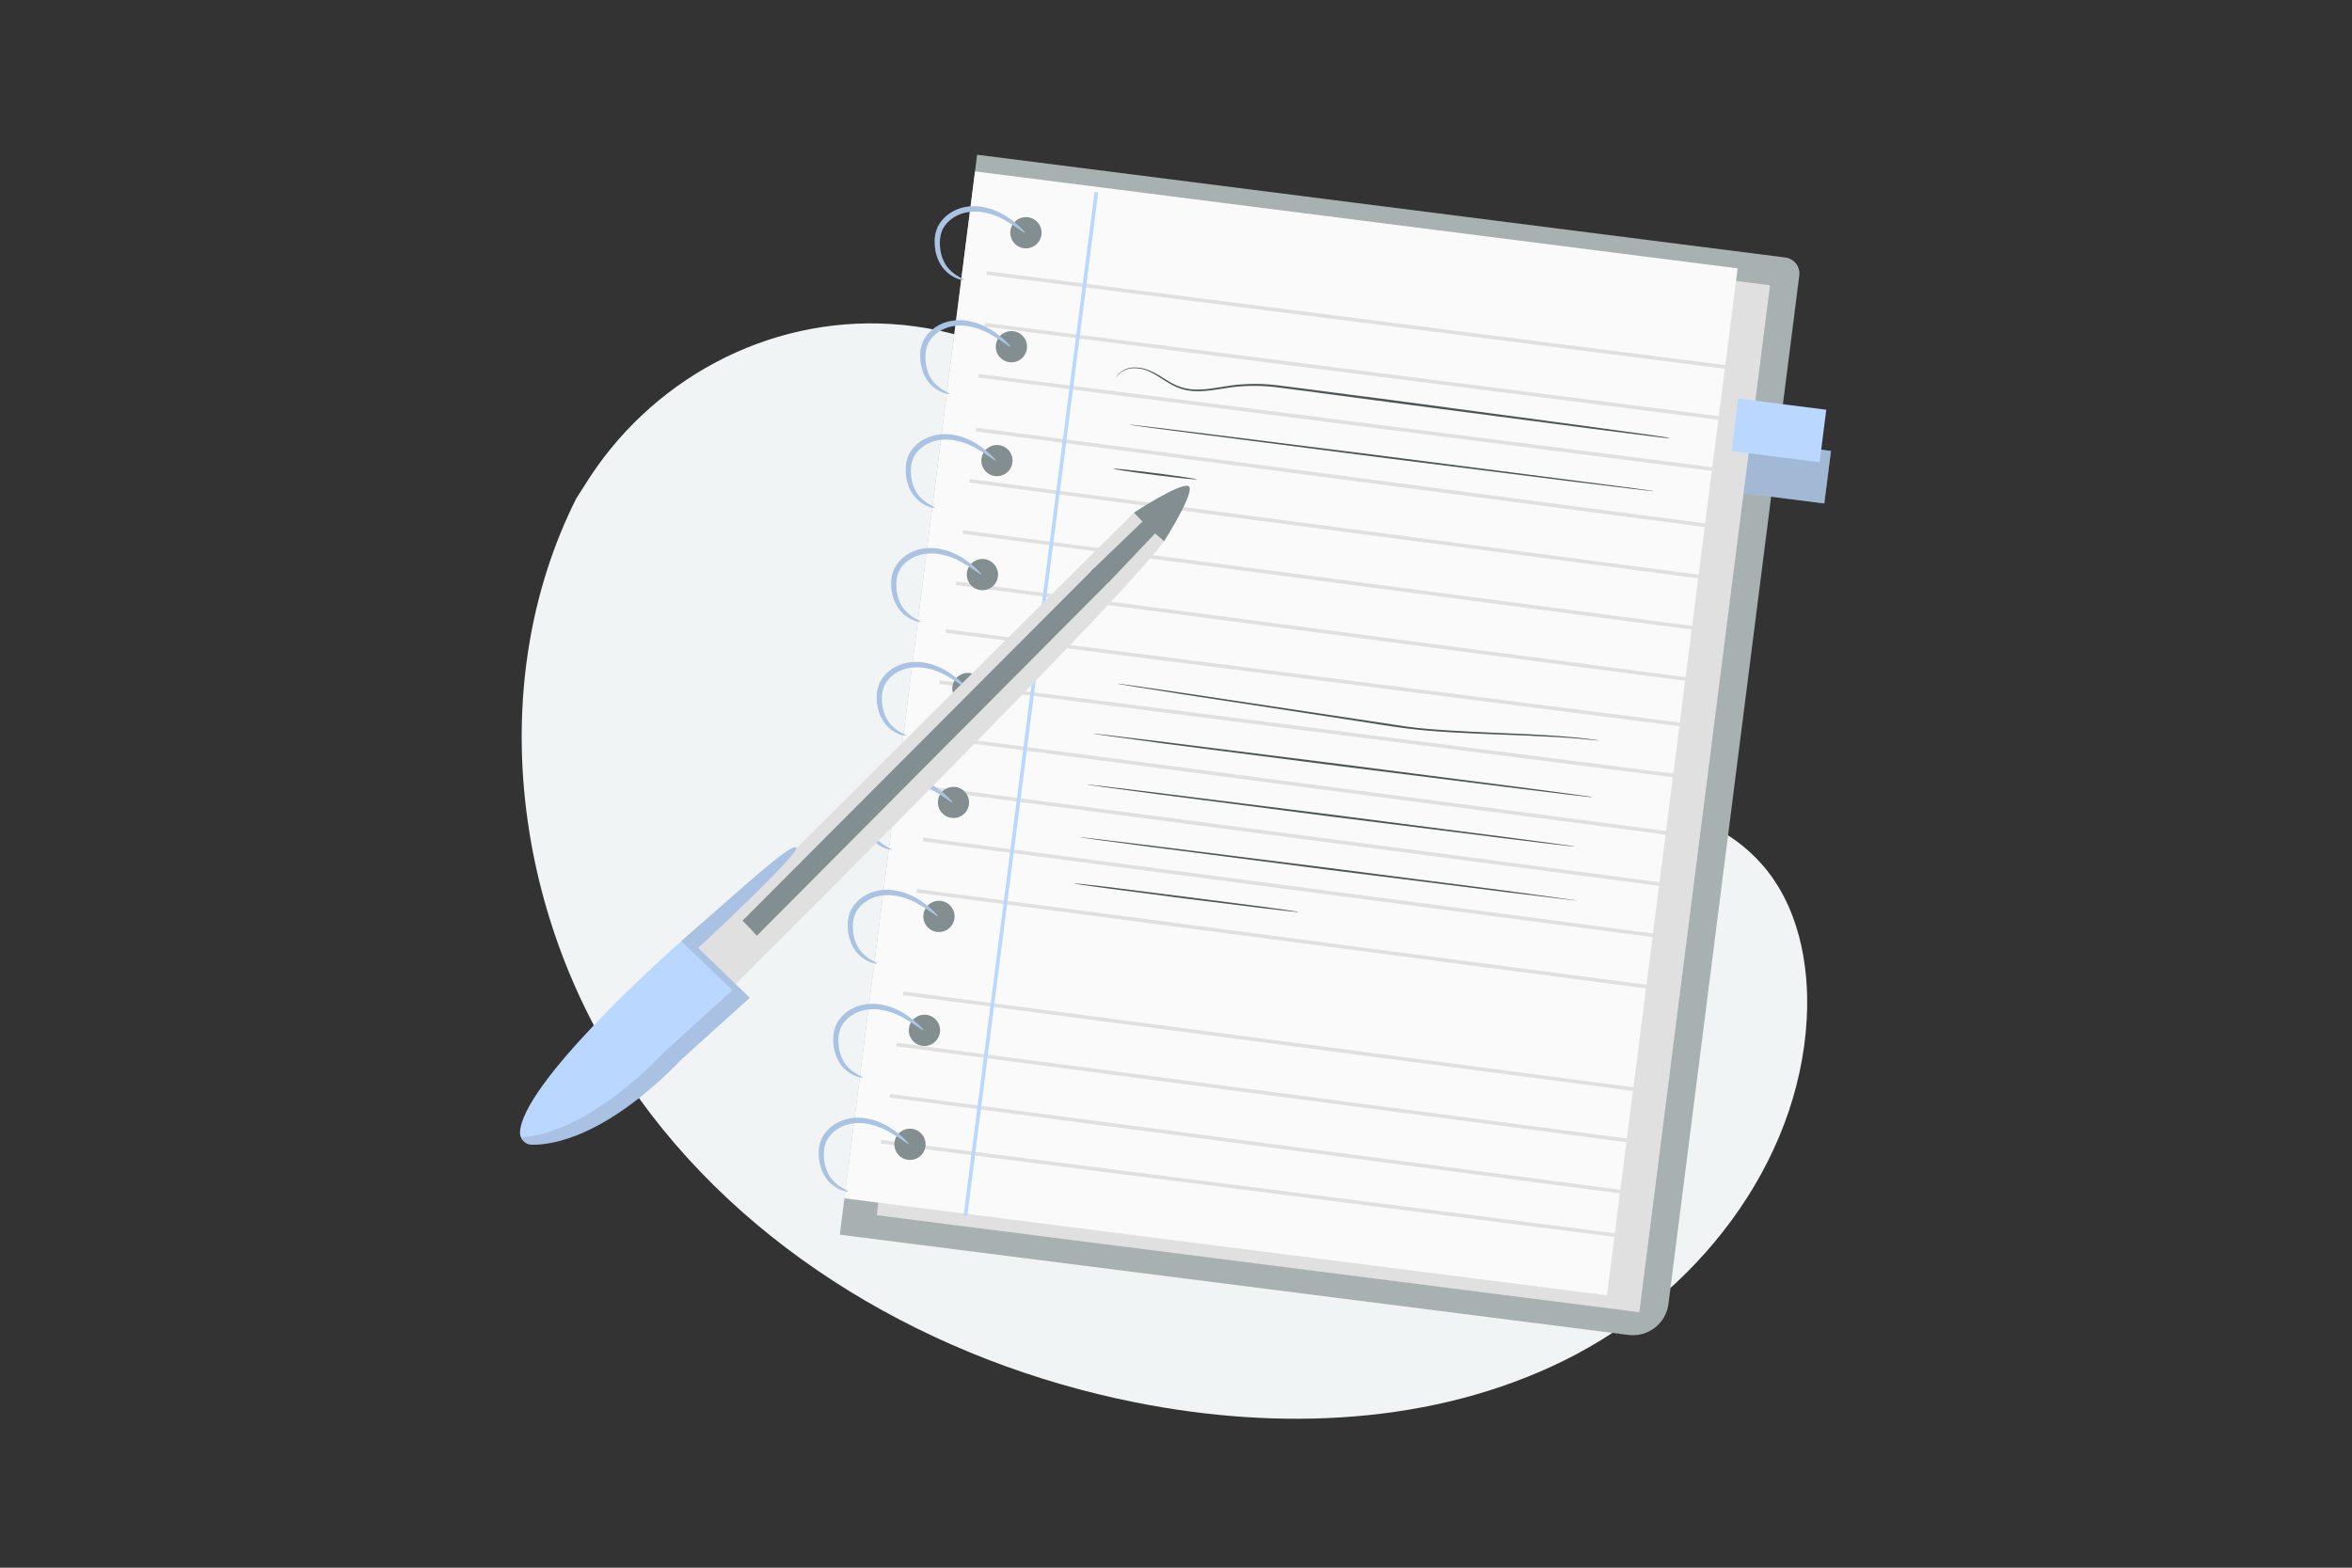 <svg width="300" height="200" viewBox="0 0 300 200" fill="none" xmlns="http://www.w3.org/2000/svg">
<rect x="0" y="0" width="300" height="200" fill="#333333" stroke="none"/>
<path d="M73.496 63.602C61.765 86.993 65.475 116.475 80.135 138.136C94.794 159.798 119.19 173.811 144.836 178.916C163.145 182.561 182.839 181.817 199.568 173.536C216.296 165.256 229.449 148.583 230.454 129.944C230.83 122.9 229.338 115.424 224.642 110.166C217.138 101.773 204.329 101.476 193.077 101.825C181.826 102.173 169.026 101.908 161.485 93.549C155.692 87.123 154.841 77.801 151.786 69.707C146.598 55.945 134.077 45.2 119.706 42.155C117.713 41.737 115.693 41.463 113.662 41.336C97.854 40.346 82.822 48.492 74.519 62.003L73.496 63.602Z" fill="#F1F4F4"/>
<path d="M207.7 170.305L107.115 157.515L124.634 19.74L227.72 32.851C228.261 32.92 228.752 33.2 229.086 33.631C229.42 34.062 229.569 34.607 229.501 35.148L212.814 166.344C212.739 166.94 212.547 167.515 212.249 168.037C211.951 168.559 211.553 169.017 211.078 169.385C210.603 169.753 210.06 170.024 209.481 170.181C208.901 170.339 208.296 170.381 207.7 170.305Z" fill="#A8B1B2"/>
<path d="M221.073 55.942L220.221 62.644L232.692 64.23L233.545 57.529L221.073 55.942Z" fill="#BAD7FF"/>
<path opacity="0.3" d="M221.073 55.942L220.221 62.644L232.692 64.23L233.545 57.529L221.073 55.942Z" fill="#677274"/>
<path d="M225.766 36.394L128.495 24.019L111.828 155.033L209.099 167.408L225.766 36.394Z" fill="#E0E0E0"/>
<path d="M221.635 34.239L124.364 21.864L107.697 152.878L204.968 165.253L221.635 34.239Z" fill="#FAFAFA"/>
<path d="M125.877 34.599L125.819 35.061L222.749 47.392L222.807 46.93L125.877 34.599Z" fill="#E0E0E0"/>
<path d="M125.658 41.194L125.599 41.656L222.529 53.986L222.587 53.525L125.658 41.194Z" fill="#E0E0E0"/>
<path d="M124.831 47.706L124.773 48.167L221.703 60.498L221.761 60.037L124.831 47.706Z" fill="#E0E0E0"/>
<path d="M124.531 54.571L124.47 55.031L221.204 67.734L221.265 67.273L124.531 54.571Z" fill="#E0E0E0"/>
<path d="M123.684 61.11L123.624 61.57L220.358 74.272L220.418 73.812L123.684 61.11Z" fill="#E0E0E0"/>
<path d="M122.837 67.644L122.777 68.104L219.511 80.806L219.571 80.346L122.837 67.644Z" fill="#E0E0E0"/>
<path d="M121.995 74.182L121.934 74.643L218.668 87.345L218.729 86.885L121.995 74.182Z" fill="#E0E0E0"/>
<path d="M120.687 80.279L120.628 80.74L217.558 93.071L217.617 92.61L120.687 80.279Z" fill="#E0E0E0"/>
<path d="M119.861 86.795L119.802 87.256L216.732 99.587L216.791 99.126L119.861 86.795Z" fill="#E0E0E0"/>
<path d="M119.463 93.799L119.402 94.259L216.136 106.962L216.197 106.501L119.463 93.799Z" fill="#E0E0E0"/>
<path d="M118.616 100.333L118.555 100.793L215.289 113.496L215.35 113.035L118.616 100.333Z" fill="#E0E0E0"/>
<path d="M117.769 106.871L117.708 107.332L214.443 120.034L214.503 119.574L117.769 106.871Z" fill="#E0E0E0"/>
<path d="M116.926 113.415L116.866 113.875L213.6 126.577L213.66 126.117L116.926 113.415Z" fill="#E0E0E0"/>
<path d="M115.237 126.488L115.177 126.948L211.911 139.651L211.971 139.19L115.237 126.488Z" fill="#E0E0E0"/>
<path d="M114.395 133.027L114.334 133.487L211.068 146.189L211.129 145.729L114.395 133.027Z" fill="#E0E0E0"/>
<path d="M113.548 139.561L113.488 140.021L210.222 152.723L210.282 152.263L113.548 139.561Z" fill="#E0E0E0"/>
<path d="M112.402 145.431L112.344 145.892L209.273 158.223L209.332 157.762L112.402 145.431Z" fill="#E0E0E0"/>
<path d="M139.611 24.495L122.91 155.046L123.371 155.105L140.072 24.555L139.611 24.495Z" fill="#BAD7FF"/>
<path d="M132.835 29.945C132.785 30.337 132.621 30.704 132.362 31.002C132.103 31.299 131.762 31.513 131.381 31.617C131.001 31.721 130.598 31.709 130.224 31.584C129.85 31.459 129.522 31.226 129.28 30.915C129.039 30.603 128.895 30.227 128.867 29.833C128.839 29.44 128.929 29.047 129.124 28.704C129.32 28.362 129.612 28.085 129.965 27.909C130.318 27.732 130.715 27.664 131.106 27.714C131.366 27.746 131.617 27.83 131.845 27.96C132.073 28.09 132.273 28.264 132.433 28.471C132.594 28.678 132.712 28.915 132.781 29.168C132.85 29.421 132.869 29.685 132.835 29.945Z" fill="#838E91"/>
<path d="M130.985 44.479C130.936 44.871 130.772 45.239 130.513 45.537C130.254 45.836 129.913 46.05 129.532 46.154C129.152 46.259 128.748 46.247 128.374 46.122C128 45.997 127.671 45.764 127.429 45.452C127.187 45.14 127.044 44.763 127.016 44.369C126.989 43.975 127.079 43.583 127.275 43.24C127.471 42.897 127.764 42.621 128.118 42.445C128.471 42.269 128.869 42.202 129.26 42.252C129.783 42.321 130.258 42.593 130.581 43.01C130.905 43.428 131.05 43.956 130.985 44.479Z" fill="#838E91"/>
<path d="M129.135 59.018C129.084 59.408 128.918 59.774 128.66 60.07C128.401 60.366 128.06 60.579 127.681 60.681C127.301 60.784 126.9 60.772 126.527 60.647C126.155 60.521 125.827 60.289 125.587 59.977C125.346 59.666 125.204 59.291 125.176 58.899C125.149 58.507 125.238 58.115 125.433 57.774C125.628 57.432 125.92 57.156 126.272 56.98C126.624 56.805 127.02 56.737 127.41 56.786C127.67 56.819 127.921 56.903 128.148 57.033C128.376 57.163 128.576 57.336 128.736 57.544C128.896 57.751 129.014 57.988 129.082 58.241C129.151 58.494 129.168 58.758 129.135 59.018Z" fill="#838E91"/>
<path d="M127.289 73.552C127.24 73.943 127.075 74.311 126.817 74.61C126.559 74.908 126.218 75.123 125.837 75.227C125.457 75.332 125.054 75.321 124.68 75.196C124.305 75.072 123.976 74.839 123.734 74.527C123.492 74.216 123.348 73.839 123.32 73.445C123.292 73.052 123.381 72.659 123.577 72.316C123.772 71.973 124.065 71.696 124.417 71.52C124.77 71.343 125.168 71.275 125.559 71.325C126.083 71.392 126.559 71.664 126.883 72.081C127.207 72.499 127.353 73.027 127.289 73.552Z" fill="#838E91"/>
<path d="M125.438 88.09C125.389 88.482 125.225 88.85 124.966 89.148C124.707 89.447 124.366 89.661 123.985 89.766C123.605 89.87 123.202 89.859 122.827 89.733C122.453 89.608 122.124 89.375 121.882 89.063C121.641 88.751 121.497 88.374 121.469 87.98C121.442 87.587 121.532 87.194 121.728 86.851C121.924 86.508 122.217 86.232 122.571 86.056C122.924 85.88 123.322 85.813 123.713 85.863C123.973 85.896 124.223 85.98 124.451 86.109C124.678 86.239 124.877 86.412 125.038 86.619C125.198 86.826 125.316 87.062 125.384 87.315C125.453 87.567 125.471 87.831 125.438 88.09Z" fill="#838E91"/>
<path d="M123.588 102.629C123.537 103.019 123.372 103.385 123.113 103.681C122.854 103.977 122.514 104.19 122.134 104.293C121.755 104.395 121.353 104.383 120.981 104.258C120.608 104.133 120.281 103.9 120.04 103.589C119.8 103.277 119.657 102.902 119.63 102.51C119.602 102.118 119.692 101.726 119.887 101.385C120.082 101.043 120.374 100.767 120.725 100.592C121.077 100.416 121.473 100.348 121.863 100.397C122.123 100.43 122.374 100.514 122.602 100.644C122.829 100.774 123.029 100.947 123.189 101.155C123.349 101.362 123.467 101.599 123.536 101.852C123.604 102.105 123.622 102.369 123.588 102.629Z" fill="#838E91"/>
<path d="M121.742 117.163C121.693 117.555 121.528 117.923 121.269 118.221C121.01 118.519 120.669 118.734 120.288 118.838C119.907 118.942 119.504 118.93 119.129 118.805C118.755 118.679 118.426 118.445 118.185 118.133C117.943 117.82 117.8 117.443 117.773 117.049C117.746 116.655 117.837 116.262 118.034 115.92C118.231 115.577 118.524 115.301 118.878 115.126C119.232 114.951 119.63 114.885 120.022 114.936C120.545 115.004 121.019 115.277 121.342 115.694C121.664 116.112 121.808 116.64 121.742 117.163Z" fill="#838E91"/>
<path d="M119.892 131.701C119.842 132.093 119.677 132.46 119.418 132.758C119.158 133.055 118.817 133.269 118.436 133.373C118.056 133.476 117.653 133.465 117.279 133.339C116.905 133.214 116.576 132.98 116.335 132.668C116.094 132.356 115.951 131.979 115.923 131.586C115.896 131.192 115.986 130.799 116.182 130.457C116.379 130.115 116.672 129.838 117.025 129.662C117.378 129.487 117.775 129.42 118.167 129.47C118.427 129.502 118.678 129.586 118.905 129.716C119.133 129.846 119.333 130.02 119.493 130.227C119.653 130.435 119.771 130.672 119.839 130.925C119.908 131.178 119.926 131.442 119.892 131.701Z" fill="#838E91"/>
<path d="M118.046 146.235C117.997 146.627 117.833 146.995 117.574 147.293C117.316 147.591 116.975 147.806 116.595 147.911C116.214 148.015 115.811 148.004 115.437 147.88C115.063 147.755 114.734 147.522 114.492 147.211C114.25 146.899 114.105 146.523 114.077 146.129C114.049 145.736 114.139 145.342 114.334 145C114.529 144.657 114.822 144.38 115.175 144.203C115.528 144.027 115.925 143.959 116.316 144.008C116.84 144.076 117.317 144.348 117.641 144.765C117.965 145.182 118.11 145.711 118.046 146.235Z" fill="#838E91"/>
<path d="M122.96 35.715C122.96 35.739 122.881 35.739 122.742 35.715C122.537 35.682 122.336 35.629 122.142 35.557C121.831 35.435 121.535 35.279 121.259 35.092C120.89 34.84 120.561 34.535 120.282 34.186C119.951 33.755 119.693 33.273 119.52 32.758C119.323 32.169 119.221 31.552 119.217 30.931C119.191 30.224 119.335 29.521 119.636 28.881C119.99 28.207 120.508 27.633 121.142 27.212C121.764 26.793 122.468 26.513 123.207 26.389C123.885 26.277 124.578 26.277 125.257 26.389C126.383 26.587 127.458 27.012 128.414 27.639C129.047 28.045 129.639 28.512 130.181 29.034C130.557 29.406 130.739 29.639 130.706 29.676C130.673 29.713 130.427 29.555 129.999 29.253C129.401 28.826 128.78 28.432 128.14 28.072C127.215 27.547 126.202 27.198 125.15 27.044C124.543 26.962 123.926 26.974 123.323 27.081C122.684 27.197 122.076 27.444 121.537 27.807C121.004 28.162 120.564 28.64 120.254 29.201C119.999 29.74 119.87 30.33 119.878 30.926C119.868 31.481 119.939 32.033 120.087 32.568C120.218 33.032 120.42 33.472 120.687 33.874C120.915 34.204 121.187 34.501 121.496 34.758C121.732 34.955 121.986 35.13 122.253 35.283C122.472 35.413 122.658 35.483 122.779 35.557C122.9 35.632 122.969 35.692 122.96 35.715Z" fill="#BAD7FF"/>
<path d="M121.114 50.263C121.114 50.291 121.031 50.263 120.891 50.263C120.687 50.227 120.486 50.173 120.291 50.1C119.981 49.981 119.686 49.825 119.413 49.635C119.041 49.389 118.711 49.085 118.436 48.733C118.101 48.306 117.843 47.822 117.674 47.306C117.477 46.715 117.375 46.097 117.372 45.474C117.342 44.767 117.484 44.064 117.785 43.424C118.142 42.753 118.66 42.181 119.292 41.759C119.914 41.339 120.62 41.057 121.361 40.932C122.04 40.82 122.732 40.82 123.411 40.932C124.537 41.128 125.61 41.553 126.563 42.182C127.197 42.588 127.789 43.055 128.33 43.577C128.711 43.949 128.893 44.182 128.86 44.219C128.828 44.256 128.581 44.093 128.149 43.796C127.552 43.367 126.931 42.973 126.289 42.615C125.365 42.089 124.351 41.739 123.3 41.583C122.691 41.5 122.073 41.513 121.468 41.62C120.834 41.741 120.232 41.993 119.701 42.359C119.167 42.714 118.727 43.193 118.418 43.754C118.161 44.292 118.032 44.883 118.041 45.479C118.028 46.035 118.097 46.589 118.246 47.125C118.376 47.59 118.58 48.031 118.85 48.431C119.074 48.761 119.345 49.057 119.654 49.31C119.891 49.508 120.144 49.683 120.412 49.835C120.631 49.97 120.821 50.04 120.938 50.114C121.054 50.189 121.119 50.226 121.114 50.263Z" fill="#BAD7FF"/>
<path d="M119.264 64.788C119.264 64.788 119.18 64.788 119.041 64.788C118.838 64.754 118.639 64.701 118.446 64.63C117.714 64.353 117.072 63.884 116.586 63.272C116.252 62.842 115.994 62.357 115.823 61.84C115.627 61.251 115.525 60.634 115.521 60.013C115.495 59.306 115.638 58.603 115.94 57.962C116.291 57.289 116.808 56.717 117.441 56.298C118.065 55.879 118.77 55.597 119.51 55.47C120.189 55.359 120.882 55.359 121.561 55.47C122.688 55.668 123.763 56.095 124.718 56.726C125.35 57.131 125.94 57.598 126.48 58.12C126.861 58.488 127.042 58.72 127.01 58.758C126.977 58.795 126.731 58.637 126.303 58.334C125.704 57.91 125.083 57.518 124.443 57.158C123.52 56.63 122.506 56.279 121.454 56.126C120.846 56.043 120.23 56.056 119.627 56.163C118.988 56.278 118.38 56.525 117.841 56.888C117.307 57.243 116.867 57.722 116.558 58.283C116.303 58.822 116.174 59.412 116.181 60.008C116.167 60.563 116.238 61.116 116.391 61.649C116.519 62.114 116.722 62.555 116.99 62.956C117.217 63.285 117.488 63.583 117.795 63.839C118.033 64.034 118.286 64.21 118.553 64.365C118.776 64.495 118.962 64.569 119.078 64.644C119.194 64.718 119.273 64.764 119.264 64.788Z" fill="#BAD7FF"/>
<path d="M117.414 79.326C117.414 79.35 117.335 79.35 117.195 79.326C116.991 79.291 116.79 79.237 116.595 79.164C116.284 79.046 115.989 78.89 115.717 78.699C115.344 78.451 115.013 78.147 114.736 77.797C114.404 77.367 114.146 76.884 113.973 76.369C113.781 75.777 113.679 75.16 113.671 74.537C113.645 73.83 113.789 73.127 114.089 72.487C114.446 71.816 114.964 71.245 115.596 70.823C116.216 70.402 116.921 70.121 117.66 70C118.339 69.888 119.032 69.888 119.71 70C120.838 70.195 121.912 70.621 122.867 71.25C123.501 71.656 124.093 72.123 124.634 72.645C125.011 73.017 125.192 73.25 125.164 73.287C125.136 73.324 124.881 73.166 124.453 72.864C123.855 72.436 123.234 72.042 122.593 71.683C121.668 71.159 120.655 70.809 119.603 70.651C118.995 70.57 118.377 70.583 117.772 70.688C117.133 70.807 116.525 71.055 115.986 71.418C115.46 71.745 115.029 72.205 114.737 72.752C114.446 73.299 114.304 73.913 114.326 74.533C114.317 75.089 114.388 75.643 114.536 76.179C114.667 76.643 114.869 77.083 115.135 77.485C115.363 77.814 115.635 78.11 115.944 78.364C116.181 78.561 116.434 78.737 116.702 78.889C116.921 79.024 117.107 79.094 117.228 79.168C117.349 79.243 117.423 79.298 117.414 79.326Z" fill="#BAD7FF"/>
<path d="M115.568 93.86C115.568 93.86 115.484 93.86 115.345 93.86C115.141 93.822 114.94 93.768 114.745 93.698C114.435 93.576 114.141 93.42 113.866 93.233C113.494 92.986 113.165 92.682 112.89 92.331C112.555 91.901 112.297 91.416 112.127 90.899C111.931 90.309 111.829 89.693 111.825 89.071C111.799 88.365 111.941 87.662 112.239 87.021C112.595 86.35 113.112 85.777 113.745 85.356C114.368 84.937 115.074 84.654 115.814 84.529C116.493 84.417 117.186 84.417 117.865 84.529C118.99 84.725 120.063 85.151 121.017 85.78C121.65 86.185 122.242 86.652 122.784 87.174C123.165 87.546 123.346 87.779 123.314 87.811C123.281 87.844 123.035 87.691 122.607 87.393C122.009 86.966 121.388 86.571 120.747 86.212C119.823 85.686 118.809 85.336 117.758 85.18C117.15 85.097 116.534 85.11 115.93 85.217C115.291 85.332 114.683 85.579 114.145 85.942C113.611 86.297 113.171 86.776 112.862 87.337C112.604 87.875 112.475 88.466 112.485 89.062C112.472 89.618 112.541 90.172 112.69 90.708C112.823 91.17 113.027 91.61 113.294 92.01C113.519 92.341 113.79 92.639 114.099 92.893C114.336 93.089 114.59 93.265 114.856 93.418C115.075 93.549 115.266 93.623 115.382 93.698C115.498 93.772 115.572 93.837 115.568 93.86Z" fill="#BAD7FF"/>
<path d="M113.717 108.38C113.717 108.403 113.638 108.403 113.499 108.38C113.295 108.345 113.094 108.292 112.899 108.222C112.588 108.101 112.291 107.945 112.016 107.757C111.646 107.508 111.316 107.204 111.039 106.855C110.708 106.425 110.45 105.943 110.277 105.428C110.08 104.839 109.978 104.222 109.975 103.601C109.948 102.894 110.092 102.19 110.393 101.55C110.747 100.876 111.265 100.302 111.899 99.881C112.526 99.467 113.235 99.194 113.978 99.082C114.657 98.97 115.349 98.97 116.028 99.082C117.154 99.279 118.229 99.705 119.185 100.332C119.818 100.738 120.41 101.205 120.952 101.727C121.328 102.099 121.51 102.331 121.477 102.369C121.445 102.406 121.198 102.248 120.77 101.945C120.172 101.519 119.551 101.124 118.911 100.765C117.986 100.24 116.973 99.891 115.921 99.737C115.314 99.653 114.698 99.664 114.094 99.77C113.455 99.888 112.848 100.137 112.309 100.5C111.78 100.826 111.348 101.286 111.056 101.835C110.764 102.383 110.624 102.999 110.649 103.619C110.637 104.174 110.707 104.727 110.858 105.26C110.987 105.725 111.189 106.166 111.458 106.567C111.686 106.897 111.958 107.194 112.267 107.45C112.501 107.646 112.754 107.821 113.02 107.971C113.243 108.106 113.429 108.176 113.55 108.25C113.671 108.324 113.727 108.38 113.717 108.38Z" fill="#BAD7FF"/>
<path d="M111.871 122.933C111.871 122.961 111.788 122.956 111.648 122.933C111.444 122.895 111.244 122.84 111.049 122.77C110.738 122.65 110.443 122.494 110.17 122.305C109.797 122.056 109.466 121.75 109.189 121.398C108.857 120.969 108.601 120.486 108.431 119.971C108.235 119.38 108.133 118.762 108.129 118.139C108.099 117.432 108.241 116.729 108.542 116.089C108.9 115.418 109.417 114.846 110.049 114.424C110.671 114.004 111.377 113.722 112.118 113.597C112.797 113.485 113.489 113.485 114.168 113.597C115.294 113.793 116.367 114.218 117.321 114.847C117.954 115.253 118.546 115.72 119.087 116.242C119.469 116.614 119.65 116.847 119.617 116.884C119.585 116.921 119.334 116.758 118.906 116.461C118.309 116.032 117.688 115.638 117.046 115.28C116.122 114.754 115.108 114.404 114.057 114.248C113.448 114.165 112.83 114.178 112.225 114.285C111.587 114.4 110.981 114.647 110.444 115.01C109.91 115.365 109.47 115.844 109.161 116.405C108.904 116.943 108.775 117.534 108.784 118.13C108.771 118.686 108.84 119.24 108.989 119.776C109.119 120.241 109.323 120.682 109.593 121.082C109.818 121.413 110.088 121.708 110.398 121.961C110.644 122.168 110.909 122.353 111.188 122.514C111.407 122.644 111.597 122.719 111.713 122.793C111.83 122.868 111.876 122.909 111.871 122.933Z" fill="#BAD7FF"/>
<path d="M110.021 137.471C110.021 137.495 109.937 137.495 109.798 137.471C109.595 137.437 109.396 137.384 109.203 137.313C108.892 137.191 108.596 137.035 108.319 136.848C107.949 136.598 107.62 136.292 107.343 135.942C107.008 135.514 106.75 135.031 106.58 134.514C106.384 133.925 106.282 133.308 106.278 132.687C106.252 131.98 106.395 131.277 106.697 130.637C107.049 129.963 107.566 129.389 108.198 128.968C108.822 128.55 109.527 128.269 110.267 128.145C110.946 128.033 111.639 128.033 112.318 128.145C113.444 128.343 114.518 128.768 115.475 129.395C116.107 129.801 116.697 130.268 117.237 130.79C117.618 131.162 117.799 131.395 117.767 131.432C117.734 131.469 117.488 131.311 117.06 131.009C116.461 130.583 115.84 130.189 115.2 129.828C114.276 129.303 113.262 128.954 112.211 128.8C111.604 128.718 110.987 128.73 110.384 128.837C109.745 128.953 109.137 129.2 108.598 129.563C108.065 129.918 107.624 130.396 107.315 130.958C107.06 131.496 106.931 132.086 106.938 132.682C106.924 133.237 106.995 133.79 107.148 134.324C107.276 134.788 107.479 135.23 107.747 135.63C107.974 135.96 108.245 136.257 108.552 136.514C108.79 136.708 109.044 136.884 109.31 137.039C109.528 137.169 109.719 137.239 109.835 137.313C109.951 137.388 110.03 137.448 110.021 137.471Z" fill="#BAD7FF"/>
<path d="M108.171 152.005C108.171 152.033 108.092 152.028 107.952 152.005C107.747 151.97 107.547 151.915 107.352 151.843C107.04 151.724 106.743 151.568 106.469 151.378C106.099 151.129 105.77 150.825 105.493 150.476C105.161 150.045 104.903 149.563 104.73 149.048C104.538 148.456 104.436 147.839 104.428 147.216C104.402 146.509 104.545 145.806 104.846 145.166C105.203 144.495 105.721 143.924 106.353 143.502C106.974 143.082 107.678 142.8 108.417 142.674C109.096 142.562 109.788 142.562 110.467 142.674C111.595 142.869 112.669 143.295 113.624 143.925C114.258 144.33 114.849 144.797 115.391 145.319C115.768 145.691 115.949 145.924 115.916 145.961C115.884 145.998 115.637 145.836 115.21 145.538C114.612 145.11 113.991 144.716 113.35 144.357C112.424 143.831 111.409 143.481 110.356 143.325C109.748 143.242 109.132 143.255 108.529 143.362C107.89 143.477 107.282 143.724 106.743 144.087C106.21 144.441 105.771 144.92 105.465 145.482C105.207 146.02 105.076 146.61 105.083 147.207C105.074 147.763 105.145 148.317 105.293 148.853C105.424 149.317 105.626 149.758 105.892 150.159C106.12 150.489 106.392 150.785 106.701 151.038C106.938 151.236 107.191 151.412 107.459 151.564C107.678 151.698 107.864 151.768 107.985 151.843C108.105 151.917 108.18 151.982 108.171 152.005Z" fill="#BAD7FF"/>
<g opacity="0.2">
<path d="M122.96 35.715C122.96 35.739 122.881 35.739 122.742 35.715C122.537 35.682 122.336 35.629 122.142 35.557C121.831 35.435 121.535 35.279 121.259 35.092C120.89 34.84 120.561 34.535 120.282 34.186C119.951 33.755 119.693 33.273 119.52 32.758C119.323 32.169 119.221 31.552 119.217 30.931C119.191 30.224 119.335 29.521 119.636 28.881C119.99 28.207 120.508 27.633 121.142 27.212C121.764 26.793 122.468 26.513 123.207 26.389C123.885 26.277 124.578 26.277 125.257 26.389C126.383 26.587 127.458 27.012 128.414 27.639C129.047 28.045 129.639 28.512 130.181 29.034C130.557 29.406 130.739 29.639 130.706 29.676C130.673 29.713 130.427 29.555 129.999 29.253C129.401 28.826 128.78 28.432 128.14 28.072C127.215 27.547 126.202 27.198 125.15 27.044C124.543 26.962 123.926 26.974 123.323 27.081C122.684 27.197 122.076 27.444 121.537 27.807C121.004 28.162 120.564 28.64 120.254 29.201C119.999 29.74 119.87 30.33 119.878 30.926C119.868 31.481 119.939 32.033 120.087 32.568C120.218 33.032 120.42 33.472 120.687 33.874C120.915 34.204 121.187 34.501 121.496 34.758C121.732 34.955 121.986 35.13 122.253 35.283C122.472 35.413 122.658 35.483 122.779 35.557C122.9 35.632 122.969 35.692 122.96 35.715Z" fill="#677274"/>
<path d="M121.114 50.263C121.114 50.291 121.031 50.263 120.891 50.263C120.687 50.227 120.486 50.173 120.291 50.1C119.981 49.981 119.686 49.825 119.413 49.636C119.041 49.389 118.711 49.085 118.436 48.733C118.101 48.306 117.843 47.822 117.674 47.306C117.477 46.715 117.375 46.097 117.372 45.474C117.342 44.767 117.484 44.064 117.785 43.424C118.142 42.753 118.66 42.181 119.292 41.759C119.914 41.339 120.62 41.057 121.361 40.932C122.04 40.82 122.732 40.82 123.411 40.932C124.537 41.128 125.61 41.553 126.563 42.182C127.197 42.588 127.789 43.055 128.33 43.577C128.711 43.949 128.893 44.182 128.86 44.219C128.828 44.256 128.581 44.093 128.149 43.796C127.552 43.367 126.931 42.973 126.289 42.615C125.365 42.089 124.351 41.739 123.3 41.583C122.691 41.5 122.073 41.513 121.468 41.62C120.834 41.741 120.232 41.993 119.701 42.359C119.167 42.714 118.727 43.193 118.418 43.754C118.161 44.292 118.032 44.883 118.041 45.479C118.028 46.035 118.097 46.589 118.246 47.125C118.376 47.59 118.58 48.031 118.85 48.431C119.074 48.761 119.345 49.057 119.654 49.31C119.891 49.508 120.144 49.683 120.412 49.835C120.631 49.97 120.821 50.04 120.938 50.114C121.054 50.189 121.119 50.226 121.114 50.263Z" fill="#677274"/>
<path d="M119.264 64.788C119.264 64.788 119.18 64.788 119.041 64.788C118.838 64.754 118.639 64.701 118.446 64.63C117.714 64.353 117.072 63.884 116.586 63.272C116.252 62.842 115.994 62.357 115.823 61.84C115.627 61.251 115.525 60.634 115.521 60.013C115.495 59.306 115.638 58.603 115.94 57.962C116.291 57.289 116.808 56.717 117.441 56.298C118.065 55.879 118.77 55.597 119.51 55.47C120.189 55.359 120.882 55.359 121.561 55.47C122.688 55.668 123.763 56.095 124.718 56.726C125.35 57.131 125.94 57.598 126.48 58.12C126.861 58.488 127.042 58.72 127.01 58.758C126.977 58.795 126.731 58.637 126.303 58.334C125.704 57.91 125.083 57.518 124.443 57.158C123.52 56.63 122.506 56.279 121.454 56.126C120.846 56.043 120.23 56.056 119.627 56.163C118.988 56.278 118.38 56.525 117.841 56.888C117.307 57.243 116.867 57.722 116.558 58.283C116.303 58.822 116.174 59.412 116.181 60.008C116.167 60.563 116.238 61.116 116.391 61.649C116.519 62.114 116.722 62.555 116.99 62.956C117.217 63.285 117.488 63.583 117.795 63.839C118.033 64.034 118.286 64.21 118.553 64.365C118.776 64.495 118.962 64.569 119.078 64.644C119.194 64.718 119.273 64.764 119.264 64.788Z" fill="#677274"/>
<path d="M117.414 79.326C117.414 79.35 117.335 79.35 117.195 79.326C116.991 79.291 116.79 79.237 116.595 79.164C116.284 79.046 115.989 78.89 115.717 78.699C115.344 78.451 115.013 78.147 114.736 77.797C114.404 77.367 114.146 76.884 113.973 76.369C113.781 75.777 113.679 75.16 113.671 74.537C113.645 73.83 113.789 73.127 114.089 72.487C114.446 71.816 114.964 71.245 115.596 70.823C116.216 70.402 116.921 70.121 117.66 70C118.339 69.888 119.032 69.888 119.71 70C120.838 70.195 121.912 70.621 122.867 71.25C123.501 71.656 124.093 72.123 124.634 72.645C125.011 73.017 125.192 73.25 125.164 73.287C125.136 73.324 124.881 73.166 124.453 72.864C123.855 72.436 123.234 72.042 122.593 71.683C121.668 71.159 120.655 70.809 119.603 70.651C118.995 70.57 118.377 70.583 117.772 70.688C117.133 70.807 116.525 71.055 115.986 71.418C115.46 71.745 115.029 72.205 114.737 72.752C114.446 73.299 114.304 73.913 114.326 74.533C114.317 75.089 114.388 75.643 114.536 76.179C114.667 76.643 114.869 77.083 115.135 77.485C115.363 77.814 115.635 78.11 115.944 78.364C116.181 78.561 116.434 78.737 116.702 78.889C116.921 79.024 117.107 79.094 117.228 79.168C117.349 79.243 117.423 79.298 117.414 79.326Z" fill="#677274"/>
<path d="M115.568 93.86C115.568 93.86 115.484 93.86 115.345 93.86C115.141 93.822 114.94 93.768 114.745 93.698C114.435 93.576 114.141 93.42 113.866 93.233C113.494 92.986 113.165 92.682 112.89 92.331C112.555 91.901 112.297 91.416 112.127 90.899C111.931 90.309 111.829 89.693 111.825 89.071C111.799 88.365 111.941 87.662 112.239 87.021C112.595 86.35 113.112 85.777 113.745 85.356C114.368 84.937 115.074 84.654 115.814 84.529C116.493 84.417 117.186 84.417 117.865 84.529C118.99 84.725 120.063 85.151 121.017 85.78C121.65 86.185 122.242 86.652 122.784 87.174C123.165 87.546 123.346 87.779 123.314 87.811C123.281 87.844 123.035 87.691 122.607 87.393C122.009 86.966 121.388 86.571 120.747 86.212C119.823 85.686 118.809 85.336 117.758 85.18C117.15 85.097 116.534 85.11 115.93 85.217C115.291 85.332 114.683 85.579 114.145 85.942C113.611 86.297 113.171 86.776 112.862 87.337C112.604 87.875 112.475 88.466 112.485 89.062C112.472 89.618 112.541 90.172 112.69 90.708C112.823 91.17 113.027 91.61 113.294 92.01C113.519 92.341 113.79 92.639 114.099 92.893C114.336 93.089 114.59 93.265 114.856 93.418C115.075 93.549 115.266 93.623 115.382 93.698C115.498 93.772 115.572 93.837 115.568 93.86Z" fill="#677274"/>
<path d="M113.717 108.38C113.717 108.403 113.638 108.403 113.499 108.38C113.295 108.345 113.094 108.292 112.899 108.222C112.588 108.101 112.291 107.945 112.016 107.757C111.646 107.509 111.316 107.204 111.039 106.855C110.708 106.425 110.45 105.943 110.277 105.428C110.08 104.839 109.978 104.222 109.975 103.601C109.948 102.894 110.092 102.19 110.393 101.55C110.747 100.876 111.265 100.302 111.899 99.881C112.526 99.467 113.235 99.194 113.978 99.082C114.657 98.97 115.349 98.97 116.028 99.082C117.154 99.279 118.229 99.705 119.185 100.332C119.818 100.738 120.41 101.205 120.952 101.727C121.328 102.099 121.51 102.331 121.477 102.369C121.445 102.406 121.198 102.248 120.77 101.946C120.172 101.519 119.551 101.125 118.911 100.765C117.986 100.24 116.973 99.891 115.921 99.737C115.314 99.653 114.698 99.664 114.094 99.77C113.455 99.889 112.848 100.137 112.309 100.5C111.78 100.826 111.348 101.286 111.056 101.835C110.764 102.383 110.624 102.999 110.649 103.619C110.637 104.174 110.707 104.727 110.858 105.261C110.987 105.725 111.189 106.166 111.458 106.567C111.686 106.897 111.958 107.194 112.267 107.45C112.501 107.646 112.754 107.821 113.02 107.971C113.243 108.106 113.429 108.176 113.55 108.25C113.671 108.324 113.727 108.38 113.717 108.38Z" fill="#677274"/>
<path d="M111.871 122.933C111.871 122.961 111.788 122.956 111.648 122.933C111.444 122.895 111.244 122.84 111.049 122.77C110.738 122.65 110.443 122.494 110.17 122.305C109.797 122.056 109.466 121.75 109.189 121.398C108.857 120.969 108.601 120.486 108.431 119.971C108.235 119.38 108.133 118.762 108.129 118.139C108.099 117.432 108.241 116.729 108.542 116.089C108.9 115.418 109.417 114.846 110.049 114.424C110.671 114.004 111.377 113.722 112.118 113.597C112.797 113.485 113.489 113.485 114.168 113.597C115.294 113.793 116.367 114.218 117.321 114.847C117.954 115.253 118.546 115.72 119.087 116.242C119.469 116.614 119.65 116.847 119.617 116.884C119.585 116.921 119.334 116.758 118.906 116.461C118.309 116.032 117.688 115.638 117.046 115.28C116.122 114.754 115.108 114.404 114.057 114.248C113.448 114.165 112.83 114.178 112.225 114.285C111.587 114.4 110.981 114.647 110.444 115.01C109.91 115.365 109.47 115.844 109.161 116.405C108.904 116.943 108.775 117.534 108.784 118.13C108.771 118.686 108.84 119.24 108.989 119.776C109.119 120.241 109.323 120.682 109.593 121.082C109.818 121.413 110.088 121.708 110.398 121.961C110.644 122.168 110.909 122.353 111.188 122.514C111.407 122.644 111.597 122.719 111.713 122.793C111.83 122.868 111.876 122.909 111.871 122.933Z" fill="#677274"/>
<path d="M110.021 137.471C110.021 137.495 109.937 137.495 109.798 137.471C109.595 137.437 109.396 137.384 109.203 137.313C108.892 137.191 108.596 137.035 108.319 136.848C107.949 136.598 107.62 136.292 107.343 135.942C107.008 135.514 106.75 135.031 106.58 134.514C106.384 133.925 106.282 133.308 106.278 132.687C106.252 131.98 106.395 131.277 106.697 130.637C107.049 129.963 107.566 129.389 108.198 128.968C108.822 128.55 109.527 128.269 110.267 128.145C110.946 128.033 111.639 128.033 112.318 128.145C113.444 128.343 114.518 128.768 115.475 129.395C116.107 129.801 116.697 130.268 117.237 130.79C117.618 131.162 117.799 131.395 117.767 131.432C117.734 131.469 117.488 131.311 117.06 131.009C116.461 130.583 115.84 130.189 115.2 129.828C114.276 129.303 113.262 128.954 112.211 128.8C111.604 128.718 110.987 128.73 110.384 128.837C109.745 128.953 109.137 129.2 108.598 129.563C108.065 129.918 107.624 130.396 107.315 130.958C107.06 131.496 106.931 132.086 106.938 132.682C106.924 133.237 106.995 133.79 107.148 134.324C107.276 134.788 107.479 135.23 107.747 135.63C107.974 135.96 108.245 136.257 108.552 136.514C108.79 136.708 109.044 136.884 109.31 137.039C109.528 137.169 109.719 137.239 109.835 137.313C109.951 137.388 110.03 137.448 110.021 137.471Z" fill="#677274"/>
<path d="M108.171 152.005C108.171 152.033 108.092 152.028 107.952 152.005C107.747 151.97 107.547 151.915 107.352 151.843C107.04 151.724 106.743 151.568 106.469 151.378C106.099 151.129 105.77 150.825 105.493 150.476C105.161 150.045 104.903 149.563 104.73 149.048C104.538 148.456 104.436 147.839 104.428 147.216C104.402 146.509 104.545 145.806 104.846 145.166C105.203 144.495 105.721 143.924 106.353 143.502C106.974 143.082 107.678 142.8 108.417 142.674C109.096 142.562 109.788 142.562 110.467 142.674C111.595 142.869 112.669 143.295 113.624 143.925C114.258 144.33 114.849 144.797 115.391 145.319C115.768 145.691 115.949 145.924 115.916 145.961C115.884 145.998 115.637 145.836 115.21 145.538C114.612 145.11 113.991 144.716 113.35 144.357C112.424 143.831 111.409 143.481 110.356 143.325C109.748 143.242 109.132 143.255 108.529 143.362C107.89 143.477 107.282 143.724 106.743 144.087C106.21 144.441 105.771 144.92 105.465 145.482C105.207 146.02 105.076 146.61 105.083 147.207C105.074 147.763 105.145 148.317 105.293 148.853C105.424 149.317 105.626 149.758 105.892 150.159C106.12 150.489 106.392 150.785 106.701 151.038C106.938 151.236 107.191 151.412 107.459 151.564C107.678 151.698 107.864 151.768 107.985 151.843C108.105 151.917 108.18 151.982 108.171 152.005Z" fill="#677274"/>
</g>
<path d="M221.722 50.845L220.87 57.546L232.091 58.974L232.944 52.272L221.722 50.845Z" fill="#BAD7FF"/>
<path d="M212.902 55.894C212.84 55.9 212.778 55.9 212.716 55.894L212.172 55.842L210.089 55.591L202.423 54.615L177.153 51.3L169.951 50.342C167.627 50.035 165.381 49.719 163.247 49.459C161.231 49.175 159.187 49.154 157.166 49.394C155.283 49.659 153.502 50.063 151.847 49.859C151.064 49.77 150.306 49.535 149.61 49.166C148.955 48.822 148.383 48.427 147.834 48.087C147.334 47.758 146.803 47.478 146.249 47.25C145.779 47.078 145.284 46.985 144.784 46.976C144.086 46.94 143.399 47.164 142.855 47.604C142.678 47.769 142.522 47.955 142.39 48.157C142.414 48.098 142.443 48.042 142.478 47.99C142.515 47.922 142.558 47.858 142.608 47.799C142.672 47.713 142.745 47.635 142.827 47.566C143.37 47.097 144.072 46.853 144.789 46.883C145.302 46.885 145.811 46.972 146.295 47.143C146.86 47.356 147.404 47.622 147.918 47.938C148.471 48.278 149.048 48.664 149.694 48.998C150.376 49.351 151.116 49.575 151.879 49.659C153.497 49.84 155.255 49.435 157.152 49.157C159.189 48.904 161.251 48.918 163.284 49.198C165.432 49.454 167.669 49.77 169.998 50.068L177.2 50.998L202.46 54.382L210.113 55.438L212.196 55.735L212.735 55.819C212.793 55.838 212.849 55.862 212.902 55.894Z" fill="#4D5557"/>
<path d="M210.936 62.658H210.763L210.257 62.602L208.304 62.379L201.139 61.505L177.507 58.539L153.878 55.498L146.723 54.568L144.78 54.294L144.273 54.22C144.215 54.213 144.157 54.203 144.101 54.187C144.159 54.179 144.219 54.179 144.278 54.187L144.784 54.238L146.732 54.462L153.902 55.336L177.539 58.306L201.163 61.347L208.318 62.277L210.261 62.547L210.768 62.621C210.825 62.626 210.882 62.638 210.936 62.658Z" fill="#4D5557"/>
<path d="M202.994 101.694H202.832L202.367 101.643L200.507 101.429L193.696 100.602L171.234 97.784L148.759 94.897L141.957 93.967L140.098 93.712L139.633 93.637L139.47 93.605C139.524 93.599 139.579 93.599 139.633 93.605L140.098 93.651L141.957 93.865L148.769 94.692L171.234 97.515L193.691 100.407L200.493 101.309L202.353 101.569L202.818 101.639C202.879 101.647 202.939 101.666 202.994 101.694Z" fill="#4D5557"/>
<path d="M201.316 114.889H201.153L200.688 114.843L198.829 114.629L192.017 113.801L169.552 110.979L147.095 108.087L140.293 107.185L138.433 106.925L137.968 106.855L137.806 106.823C137.861 106.816 137.917 106.816 137.973 106.823L138.438 106.874L140.298 107.088L147.104 107.915L169.57 110.737L192.022 113.625L198.829 114.555L200.688 114.81L201.153 114.885C201.208 114.882 201.262 114.883 201.316 114.889Z" fill="#4D5557"/>
<path d="M200.851 107.994C200.797 107.999 200.742 107.999 200.688 107.994L200.223 107.948L198.41 107.739L191.738 106.93L169.742 104.168L147.755 101.336L141.093 100.448L139.284 100.197L138.819 100.128L138.661 100.095C138.715 100.088 138.77 100.088 138.824 100.095L139.289 100.146L141.107 100.351L147.774 101.16L169.77 103.917L191.757 106.753L198.415 107.636L200.223 107.887L200.688 107.962L200.851 107.994Z" fill="#4D5557"/>
<path d="M165.586 116.335C165.488 116.347 165.39 116.347 165.293 116.335L164.461 116.252L161.397 115.898L151.307 114.652L141.228 113.332L138.173 112.909L137.345 112.779C137.247 112.769 137.151 112.749 137.057 112.718C137.154 112.706 137.253 112.706 137.35 112.718L138.187 112.802L141.246 113.15L151.321 114.424L161.401 115.722L164.456 116.149L165.283 116.275C165.386 116.282 165.488 116.303 165.586 116.335Z" fill="#4D5557"/>
<path d="M152.651 61.157C152.651 61.222 150.247 60.971 147.304 60.599C144.361 60.227 141.985 59.864 141.995 59.799C142.004 59.734 144.394 59.98 147.337 60.357C150.28 60.733 152.656 61.087 152.651 61.157Z" fill="#4D5557"/>
<path d="M203.915 94.469C203.861 94.477 203.806 94.477 203.752 94.469L203.287 94.423C202.878 94.376 202.274 94.311 201.497 94.246C200.721 94.181 199.763 94.107 198.657 94.042C197.55 93.977 196.285 93.911 194.886 93.851C192.096 93.725 188.763 93.642 185.071 93.423C183.211 93.312 181.287 93.172 179.283 92.912C177.279 92.651 175.233 92.312 173.122 91.982L151.512 88.676L144.966 87.644L143.19 87.351L142.725 87.267C142.672 87.263 142.62 87.25 142.571 87.23H142.729L143.194 87.291L144.98 87.537L151.531 88.495L173.15 91.749C175.261 92.061 177.335 92.391 179.311 92.679C181.287 92.968 183.235 93.084 185.08 93.2C188.767 93.428 192.096 93.535 194.891 93.665C196.285 93.739 197.55 93.809 198.661 93.893C199.772 93.977 200.721 94.055 201.502 94.139C202.283 94.223 202.897 94.297 203.292 94.362L203.757 94.432C203.81 94.441 203.863 94.454 203.915 94.469Z" fill="#4D5557"/>
<path d="M85.152 134.156C85.152 134.156 142.046 77.899 148.518 68.986L144.622 65.406L80.46 129.214L85.152 134.156Z" fill="#E0E0E0"/>
<path d="M67.814 146.04C70.376 146.087 77.294 145.11 87.035 135.049L95.631 127.294L89.057 120.934C89.057 120.934 102.164 108.789 101.541 108.124C100.918 107.46 93.944 113.959 88.439 118.706C83.431 123.044 66.717 138.331 66.326 144.399C66.311 144.605 66.338 144.813 66.406 145.009C66.473 145.205 66.579 145.385 66.719 145.538C66.858 145.692 67.027 145.815 67.215 145.902C67.403 145.988 67.607 146.035 67.814 146.04Z" fill="#BAD7FF"/>
<path opacity="0.2" d="M101.541 108.138C100.913 107.474 93.944 113.941 88.439 118.706C88.006 119.083 87.476 119.543 86.886 120.073L93.418 126.331L84.835 134.105C76.002 143.246 69.493 144.915 66.461 145.115C66.575 145.383 66.762 145.613 67.002 145.777C67.242 145.942 67.523 146.035 67.814 146.045C70.376 146.091 77.294 145.115 87.035 135.054L95.631 127.299L89.057 120.934C89.057 120.934 102.164 108.803 101.541 108.138Z" fill="#677274"/>
<path d="M96.543 119.371L141.386 74.3L139.489 72.552L94.72 117.446L96.543 119.371Z" fill="#838E91"/>
<path d="M148.485 69.047C148.485 69.047 152.74 62.347 151.549 61.993C150.359 61.64 144.631 65.406 144.631 65.406L145.728 66.536L139.219 72.803L141.409 74.3L147.332 68.047L148.485 69.047Z" fill="#838E91"/>
</svg>
